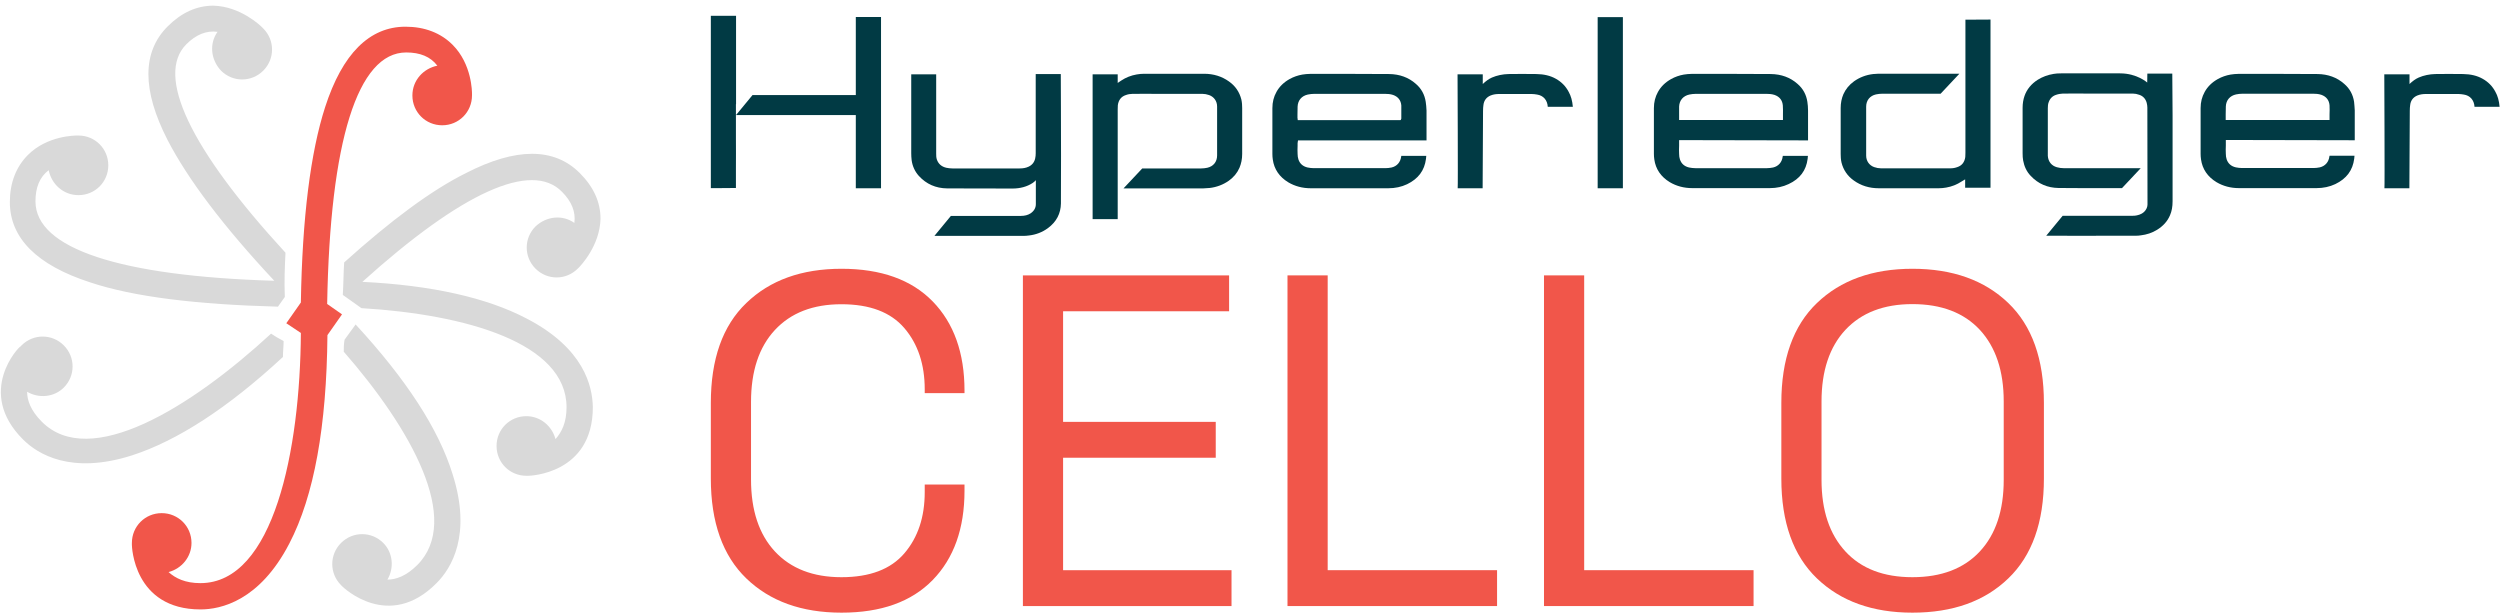 <?xml version="1.0" encoding="utf-8"?>
<!-- Generator: Adobe Illustrator 25.2.1, SVG Export Plug-In . SVG Version: 6.00 Build 0)  -->
<svg version="1.1" id="Layer_1" xmlns="http://www.w3.org/2000/svg"  x="0px" y="0px"
	 viewBox="0 0 1853.8 454.7" style="enable-background:new 0 0 1853.8 454.7;" xml:space="preserve">
<style type="text/css">
	.st0{fill:#013A44;}
	.st1{fill:#4B8047;}
	.st2{fill:#225087;}
	.st3{fill:#F1564A;}
	.st4{fill:#D9D9D9;}
	.st5{fill:#19A1A1;}
	.st6{fill:#231F20;}
	.st7{fill:#9BC792;}
	.st8{fill:#4C7F3E;}
	.st9{fill:#2775BB;}
	.st10{fill:none;}
	.st11{fill:#80C88E;}
	.st12{fill:#24282A;}
	.st13{fill:#80C88D;}
	.st14{fill:#A8D04B;}
	.st15{fill:#F99F44;}
	.st16{fill:#AA57A2;}
	.st17{fill:#24272A;}
	.st18{fill-rule:evenodd;clip-rule:evenodd;fill:#FFEA00;}
	.st19{fill:#462DE0;}
	.st20{fill:#0B3C84;}
	.st21{fill:#005CD6;}
	.st22{fill:#FEFEFE;}
	.st23{fill:#4085DF;}
	.st24{fill:#9BEBE4;}
	.st25{fill:#A1F5E3;}
	.st26{fill:#4A9BDD;}
	.st27{fill:#4084DF;}
	.st28{fill:#005CD5;}
	.st29{fill:#1D9BCF;}
	.st30{fill:#23A7CE;}
	.st31{fill:#26AECE;}
	.st32{fill:#1A95D0;}
	.st33{fill:#20A2CF;}
	.st34{fill:#0F7DD2;}
	.st35{fill:#35CDCB;}
	.st36{fill:#39D7CA;}
	.st37{fill:#0D78D3;}
	.st38{fill:#188FD0;}
	.st39{fill:#1283D2;}
	.st40{fill:#0A72D3;}
	.st41{fill:#1487D1;}
	.st42{fill:#1F9FCF;}
	.st43{fill:#0261D5;}
	.st44{fill:#37D2CA;}
	.st45{fill:#28B3CD;}
	.st46{fill:#086DD3;}
	.st47{fill:#0669D4;}
	.st48{fill:#168BD1;}
	.st49{fill:#30C2CC;}
	.st50{fill:#0464D4;}
	.st51{fill:#2AB6CD;}
	.st52{fill:#2CBACD;}
	.st53{fill:#32C7CB;}
	.st54{fill:#2EBECC;}
	.st55{fill:#2EBFCC;}
	.st56{fill:#107ED2;}
	.st57{fill:#1385D1;}
	.st58{fill:#0B73D3;}
	.st59{fill:#20A0CF;}
	.st60{fill:#0D78D2;}
	.st61{fill:#1282D2;}
	.st62{fill:#1D9ACF;}
	.st63{fill:#1B96D0;}
	.st64{fill:#096ED3;}
	.st65{fill:#1991D0;}
	.st66{fill:#0362D5;}
	.st67{fill:#0465D4;}
	.st68{fill:#28B1CD;}
	.st69{fill:#25ABCE;}
	.st70{fill:#2AB7CD;}
	.st71{fill:#2CBBCC;}
	.st72{fill:#1E9DCF;}
	.st73{fill:#2EC0CC;}
	.st74{fill:#34CDCB;}
	.st75{fill:#30C3CC;}
	.st76{fill:#42EBC8;}
	.st77{fill:#0E79D2;}
	.st78{fill:#0C75D3;}
	.st79{fill:#0B70D4;}
	.st80{fill:#39D6CA;}
	.st81{fill:#36D1CA;}
	.st82{fill:#0B74D3;}
	.st83{fill:#43ECC8;}
	.st84{fill:#1180D2;}
	.st85{fill:#1486D1;}
	.st86{fill:#0F7BD2;}
	.st87{fill:#1386D1;}
	.st88{fill:#168AD1;}
	.st89{fill:#40E5C9;}
	.st90{fill:#3DE0C9;}
	.st91{fill:#168CD1;}
	.st92{fill:#1890D0;}
	.st93{fill:#1A94D0;}
	.st94{fill:#0362D4;}
	.st95{fill:#41E7C8;}
	.st96{fill:#0566D4;}
	.st97{fill:#1E9CCF;}
	.st98{fill:#27B1CD;}
	.st99{fill:#23A8CE;}
	.st100{fill:#25ACCE;}
	.st101{fill:#1A93D0;}
	.st102{fill:#1B97D0;}
	.st103{fill:#0D77D3;}
	.st104{fill:#21A3CF;}
	.st105{fill:#2FC2CC;}
	.st106{fill:#1589D1;}
	.st107{fill:#2DBDCC;}
	.st108{fill:#34CCCB;}
	.st109{fill:#37D1CA;}
	.st110{fill:#3CDEC9;}
	.st111{fill:#31C6CB;}
	.st112{fill:#3AD8CA;}
	.st113{fill:#27B0CD;}
	.st114{fill:#3BDCC9;}
	.st115{fill:#24AACE;}
	.st116{fill:#22A5CE;}
	.st117{fill:#1D99D0;}
	.st118{fill:#20A1CF;}
	.st119{fill:#1F9CD0;}
	.st120{fill:#3FE3C9;}
	.st121{fill:#086ED3;}
	.st122{fill:#2DBBCC;}
	.st123{fill:#38D3CA;}
	.st124{fill:#29B5CD;}
	.st125{fill:#26ADCE;}
	.st126{fill:#24A8CE;}
	.st127{fill:#37D3CA;}
	.st128{fill:#1C95D0;}
	.st129{fill:#2FC1CC;}
	.st130{fill:#36CFCB;}
	.st131{fill:#33C9CB;}
	.st132{fill:#2BB7CD;}
	.st133{fill:#2DBCCC;}
	.st134{fill:#23A6CE;}
	.st135{fill:#35C9CC;}
	.st136{fill:#E3262D;}
	.st137{fill:none;stroke:#FFFFFF;stroke-width:1.438;stroke-miterlimit:10;}
	.st138{fill:none;stroke:#FFFFFF;stroke-width:1.445;stroke-miterlimit:10;}
	.st139{fill:#FFFFFF;stroke:#FFFFFF;stroke-width:1.438;stroke-miterlimit:10;}
	.st140{fill:#FFFFFF;}
	.st141{fill:#FFFFFF;stroke:#FFFFFF;stroke-width:1.445;stroke-miterlimit:10;}
</style>
<g>
	<path class="st3" d="M624,454.3c-29.6,0-53.1-8.5-70.6-25.4c-17.5-16.9-26.3-41.6-26.3-74.1v-56c0-32.5,8.7-57.2,26.3-74.1
		c17.5-16.9,41-25.4,70.6-25.4c29.3,0,51.9,8.1,67.6,24.2c15.7,16.1,23.6,38.2,23.6,66.2v1.8h-29.5v-2.8c0-18.4-5-33.6-15.1-45.4
		c-10.1-11.8-25.6-17.7-46.7-17.7c-21.1,0-37.5,6.4-49.3,19.1c-11.8,12.7-17.7,30.5-17.7,53.4v57.4c0,22.9,5.9,40.7,17.7,53.4
		c11.8,12.7,28.3,19.1,49.3,19.1c21.1,0,36.6-5.9,46.7-17.7c10.1-11.8,15.1-26.9,15.1-45.4v-5.6h29.5v4.6c0,28-7.9,50.1-23.6,66.2
		C675.8,446.3,653.3,454.3,624,454.3z"/>
	<path class="st3" d="M758.5,449.4V204.2h152.9v26.6H788.3v82h113.2v26.6H788.3v83.4h124.9v26.6H758.5z"/>
	<path class="st3" d="M954.7,449.4V204.2h29.8v218.6h125.6v26.6H954.7z"/>
	<path class="st3" d="M1144.9,449.4V204.2h29.8v218.6h125.6v26.6H1144.9z"/>
	<path class="st3" d="M1418.1,454.3c-29.6,0-53.2-8.5-70.8-25.4c-17.6-16.9-26.4-41.6-26.4-74.1v-56c0-32.5,8.8-57.2,26.4-74.1
		c17.6-16.9,41.2-25.4,70.8-25.4c29.8,0,53.5,8.5,71.1,25.4c17.6,16.9,26.4,41.6,26.4,74.1v56c0,32.5-8.8,57.2-26.4,74.1
		C1471.6,445.9,1447.9,454.3,1418.1,454.3z M1418.1,428c21.5,0,38.2-6.4,50-19.1c11.8-12.7,17.7-30.4,17.7-53.1v-58.1
		c0-22.6-5.9-40.3-17.7-53.1c-11.8-12.7-28.5-19.1-50-19.1c-21.3,0-37.8,6.4-49.7,19.1c-11.8,12.7-17.7,30.4-17.7,53.1v58.1
		c0,22.7,5.9,40.3,17.7,53.1C1380.2,421.7,1396.8,428,1418.1,428z"/>
</g>
<path class="st4" d="M211.7,187.4c-70.9-77.1-96.6-131.5-73.5-154.6c7.2-7.2,14.9-10.3,23.1-9.2c-6.2,8.7-5.1,20.6,2.6,28.8
	c8.7,8.7,22.6,8.7,31.3,0c8.7-8.7,8.7-22.6,0-31.3l-1-1c-1-1-15.9-15.4-36-15.9c-12.3,0-23.6,5.1-33.9,15.4c-19,19-19,47.3,0,84.3
	c14.9,28.8,41.1,63.7,79.1,104.3C89,204.8,26.3,184.3,26.3,149.3c0-10.3,3.1-18,9.8-23.1c2.1,10.3,10.8,18.5,22.1,18.5
	c12.3,0,22.1-9.8,22.1-22.1s-9.8-22.1-22.1-22.1h-1c-1.5,0-22.1,0-36.5,14.4c-8.7,8.7-13.4,20.6-13.4,34.9c0,26.7,20,46.8,59.6,59.6
	c32.4,10.8,79.1,16.4,139.2,18l5.1-7.2C210.7,208.4,211.2,197.6,211.7,187.4z M390.5,236.2c-29.3-15.4-70.4-24.7-121.8-27.2
	c73.5-66.3,125.4-89.9,148-66.8c7.2,7.2,10.3,14.9,9.2,23.1c-8.7-6.2-20.6-5.1-28.8,2.6c-8.7,8.7-8.7,22.6,0,31.3
	c8.7,8.7,22.6,8.7,31.3,0l1-1c1-1,15.4-15.9,15.9-36c0-12.3-5.1-23.6-15.4-33.9c-19-19-47.3-19-84.3,0
	c-25.7,12.8-55.5,34.9-90.4,66.3c-0.5,7.7-0.5,15.9-1,24.1l5.1,3.6l8.7,6.2c77.1,4.6,152.1,25.7,152.1,73.5
	c0,11.3-3.6,18.5-8.2,23.6c-2.6-9.8-11.3-17-21.6-17c-12.3,0-22.1,9.8-22.1,22.1c0,12.3,9.8,22.1,22.1,22.1h1.5
	c0.5,0,47.8-1,47.8-50.9C439.3,286.5,433.2,258.3,390.5,236.2z M205.1,250l-4.1-2.6c-59.6,55-134.6,101.2-170.1,65.2
	c-8.2-8.2-10.8-15.9-10.8-22.1c8.7,5.1,20,4.1,27.2-3.1c8.7-8.7,8.7-22.6,0-31.3c-8.7-8.7-22.6-8.7-31.3,0l-1,1
	c-0.5-0.5-33.4,33.4,2.1,68.8c10.8,10.8,35.5,26.2,80.7,11.8c33.4-10.8,70.9-34.9,112-73c0-4.1,0.5-7.7,0.5-11.8L205.1,250z
	 M254.9,260.8c49.8,57,87.9,124.8,54.5,158.2c-8.2,8.2-15.9,10.8-22.1,10.8c5.1-8.7,4.1-20-3.1-27.2c-8.7-8.7-22.6-8.7-31.3,0
	c-8.7,8.7-8.7,22.6,0,31.3l1,1c0.5,0.5,34.4,33.4,69.9-2.6c10.8-10.8,26.2-35.5,11.8-80.7c-10.3-33.4-34.4-70.4-71.9-111l-8.2,11.3
	C254.9,255.2,254.9,258.3,254.9,260.8L254.9,260.8z"/>
<path class="st3" d="M242.6,225.4c2.1-120.7,22.6-186.5,58.6-186.5c10.3,0,18,3.1,23.1,9.8c-10.3,2.1-18.5,10.8-18.5,22.1
	c0,12.3,9.8,22.1,22.1,22.1S350,83.1,350,70.7v-1c0-1.5,0-22.1-14.4-36.5c-8.7-8.7-20.6-13.4-34.9-13.4c-26.7,0-46.8,20-59.6,59.6
	c-10.8,33.4-17,82.2-18,144.9l-10.8,15.4l10.8,7.2c-0.5,86.3-20,185.5-74.5,185.5c-11.3,0-18.5-3.6-23.6-8.2
	c9.8-2.6,17-11.3,17-21.6c0-12.3-9.8-22.1-22.1-22.1s-22.1,9.8-22.1,22.1v1.5c0,0.5,1,47.8,50.9,47.8c14.9,0,43.7-6.2,65.8-48.8
	c18.5-35.5,27.7-87.3,28.3-154.6l10.8-15.4L242.6,225.4L242.6,225.4z"/>
<path class="st0" d="M1340.4,117.8c0.1-0.7,0.1-1.4,0.2-2.1c0,0,0,0,0-0.1H1322l-0.1,0.5c-0.5,4.2-3.2,7.2-7.1,8.1
	c-1.5,0.3-3.1,0.5-4.6,0.5c-17.7,0-35.4,0-53.1,0c-1.5,0-3.1-0.2-4.6-0.5c-3.5-0.8-5.8-2.9-6.8-6c-0.4-1.2-0.6-2.6-0.6-4
	c-0.1-2-0.1-4.1,0-6.1v-1.9v-2.3l95.6,0.2l0-6.7c0-5.1,0-10.3,0-15.4c0-2.4-0.2-4.5-0.5-6.5c-0.8-5.3-3.2-9.8-7.3-13.3
	c-5.4-4.8-12.1-7.2-19.8-7.3c-8.4,0-16.9-0.1-25.4-0.1c-9.3,0-18.6,0-27.8,0l-5.7,0c-1.7,0-3.6,0.2-5.6,0.5
	c-3.4,0.6-6.5,1.7-9.4,3.3c-4.3,2.4-7.6,5.6-9.8,9.6c-2,3.6-3,7.5-3,12l0,14.4c0,6.5,0,13,0,19.5c0,1.3,0.1,2.7,0.3,4.1
	c1,7.2,4.9,12.9,11.5,16.9c4.9,2.9,10.5,4.4,16.6,4.4c17.3,0,34.5,0,51.8,0l5.8,0c5,0,9.7-1,13.9-3
	C1334.7,132.6,1339.3,126.4,1340.4,117.8z M1245.1,79c0.2-4.6,3-7.9,7.6-8.9c1.5-0.3,3.1-0.5,4.7-0.5c13.6,0,27.1,0,40.7,0h11.9
	c1.6,0,3.8,0.1,5.9,0.8c3.7,1.3,5.8,4,6.1,7.8c0.2,2.2,0.1,4.5,0.1,6.7c0,0.9,0,1.9,0,2.8l0,1.3h-77v-1.7c0-0.8,0-1.6,0-2.5
	C1245.1,83,1245.1,81,1245.1,79z"/>
<path class="st0" d="M1745.6,75.5c-0.8-5.3-3.2-9.8-7.3-13.3c-5.4-4.8-12.1-7.2-19.8-7.3c-8.4,0-16.9-0.1-25.4-0.1
	c-9.3,0-18.6,0-27.8,0l-5.7,0c-1.7,0-3.6,0.2-5.6,0.5c-3.4,0.6-6.5,1.7-9.4,3.3c-4.3,2.4-7.6,5.6-9.8,9.6c-2,3.6-3,7.5-3,12l0,14.4
	c0,6.5,0,13,0,19.5c0,1.3,0.1,2.7,0.3,4.1c1,7.2,4.9,12.9,11.5,16.9c4.9,2.9,10.5,4.4,16.6,4.4c17.3,0,34.5,0,51.8,0l5.8,0
	c5,0,9.7-1,13.9-3c8.3-4,12.9-10.2,14-18.8c0.1-0.7,0.1-1.4,0.2-2.1c0,0,0,0,0-0.1h-18.5l-0.1,0.5c-0.5,4.2-3.2,7.2-7.1,8.1
	c-1.5,0.3-3.1,0.5-4.6,0.5c-17.7,0-35.4,0-53.1,0c-1.5,0-3.1-0.2-4.6-0.5c-3.5-0.8-5.8-2.9-6.8-6c-0.4-1.2-0.6-2.6-0.6-4
	c-0.1-2-0.1-4.1,0-6.1v-1.9v-2.3l95.6,0.2l0-6.7c0-5.1,0-10.3,0-15.4C1746,79.6,1745.8,77.5,1745.6,75.5z M1727.4,84.9
	c0,0.9,0,1.9,0,2.8l0,1.3h-77v-1.7c0-0.8,0-1.6,0-2.5c0-1.9,0-4,0.1-5.9c0.2-4.6,3-7.9,7.6-8.9c1.5-0.3,3.1-0.5,4.7-0.5
	c13.6,0,27.1,0,40.7,0h11.9c1.6,0,3.8,0.1,5.9,0.8c3.7,1.3,5.8,4,6.1,7.8C1727.5,80.5,1727.5,82.7,1727.4,84.9z"/>
<path class="st0" d="M1057.2,75.5c-0.8-5.3-3.2-9.8-7.3-13.3c-5.4-4.8-12.1-7.2-19.8-7.3c-8.4,0-16.9-0.1-25.4-0.1
	c-9.3,0-18.6,0-27.7,0l-5.7,0c-1.7,0-3.6,0.2-5.6,0.5c-3.4,0.6-6.5,1.7-9.4,3.3c-4.3,2.4-7.6,5.6-9.8,9.6c-2,3.6-3,7.5-3,12l0,14.3
	c0,6.6,0,13.1,0,19.7c0,1.3,0.1,2.7,0.3,4.1c1,7.2,4.9,12.9,11.5,16.9c4.9,2.9,10.5,4.4,16.6,4.4c17.3,0,34.5,0,51.8,0l5.8,0
	c5,0,9.7-1,13.9-3c8.3-4,12.9-10.2,14-18.8c0.1-0.7,0.1-1.4,0.2-2.1c0,0,0,0,0-0.1h-18.5l-0.1,0.5c-0.5,4.2-3.2,7.2-7.1,8.1
	c-1.5,0.3-3.1,0.5-4.6,0.5c-17.7,0-35.4,0-53.1,0c-1.5,0-3.1-0.2-4.6-0.5c-3.5-0.8-5.8-2.9-6.8-6c-0.4-1.2-0.6-2.6-0.6-4
	c-0.1-2-0.1-4.1,0-6.1l0-1.9c0-0.3,0-0.5,0.1-0.8l0.2-1.3h95.3l0-6.7c0-5.1,0-10.3,0-15.4C1057.7,79.6,1057.5,77.5,1057.2,75.5z
	 M1039.1,85c0,0.9,0,1.9,0,2.8c0,0.3-0.1,0.5-0.2,0.6l-0.2,0.6l-0.7,0.1h-75.7l-0.1-1.1c0-0.2-0.1-0.4-0.1-0.6c0-0.8,0-1.6,0-2.5
	c0-1.9,0-4,0.1-5.9c0.2-4.6,3-7.9,7.6-8.9c1.5-0.3,3.1-0.5,4.7-0.5c13.6,0,27.1,0,40.7,0h11.9c1.6,0,3.8,0.1,5.9,0.8
	c3.7,1.3,5.8,4,6.1,7.8C1039.1,80.6,1039.1,82.8,1039.1,85z"/>
<path class="st0" d="M545.8,77.2V11.7h-18.7v127.8c2.2,0,3.9,0,5.9,0c3,0,6.5,0,12.7-0.1V125c0.1-12.8,0-9.9,0-22.7V77.2z"/>
<path class="st0" d="M1850.4,68.1c-2.2-4.2-5.4-7.4-9.5-9.7c-4.1-2.3-8.8-3.4-14.4-3.5c-7.5-0.1-14.3-0.1-20.7,0
	c-4.3,0.1-8.6,1-12.3,2.6c-2.5,1.1-4.7,2.8-6.7,4.7l-0.1,0.1v-7.2h-18.7c0,0,0.4,84.7,0.1,84.5h18.5l0.3-57.3c0-1.7,0.1-3.2,0.3-4.5
	c0.4-3.3,2.2-5.7,5.3-7c2.2-0.9,4.4-1.1,6.3-1.1c8.1,0,16.1,0,24.2,0c1.3,0,2.6,0.2,3.9,0.4c4.7,0.7,7.7,4.1,8,9.1c0,0,0,0,0,0h18.6
	C1853.1,74.7,1852.1,71.1,1850.4,68.1z"/>
<path class="st0" d="M1163.2,68.1c-2.2-4.2-5.4-7.4-9.5-9.7c-4.1-2.3-8.8-3.4-14.4-3.5c-7.5-0.1-14.3-0.1-20.7,0
	c-4.3,0.1-8.6,1-12.3,2.6c-2.5,1.1-4.7,2.8-6.7,4.7l-0.1,0.1v-7.2h-18.7c0,0,0.4,84.7,0.1,84.5h18.5l0.3-57.3c0-1.7,0.1-3.2,0.3-4.5
	c0.4-3.3,2.2-5.7,5.3-7c2.2-0.9,4.4-1.1,6.3-1.1c8.1,0,16.1,0,24.2,0c1.3,0,2.6,0.2,3.9,0.4c4.7,0.7,7.7,4.1,8,9.1c0,0,0,0,0,0h18.6
	C1165.9,74.7,1164.9,71.1,1163.2,68.1z"/>
<path class="st0" d="M893.7,139.6c1,0,2-0.1,3-0.2l0.2,0c5.3-0.6,10.2-2.5,14.3-5.4c3.6-2.6,6.2-5.7,7.9-9.6c1.3-3.1,2-6.4,2-10.2
	c0-10.9,0-21.8,0-32.7l0-1.4c0-1.8-0.1-4.1-0.6-6.3c-1.4-5.6-4.5-10.1-9.2-13.4c-5.3-3.8-11.5-5.7-18.4-5.7c-14.9,0-29.7,0-44.6,0
	c-1.8,0-3.6,0.2-5.4,0.5c-4.1,0.7-8,2.2-11.6,4.6c-0.2,0.2-1.5,1-2.5,1.7l0,0v-6.4h-18.6v107.4c2,0,5.5,0,9,0c3.7,0,7.4,0,9.6,0
	l0-50.8c0-10,0-20.1,0-30.1l0-0.5c0-1,0-2,0.1-3.1c0.5-3.8,2.5-6.4,5.9-7.5c1.6-0.6,3.3-0.9,4.9-0.9c6.5-0.1,12.9,0,19.4,0l6.6,0
	l6.8,0c6.4,0,12.8,0,19.2,0c1.5,0,3.2,0.3,4.9,0.9c3.6,1.3,5.9,4.5,5.9,8.5c0,12.1,0,24.2,0,36.3c0,4.7-2.8,8.1-7.3,9.1
	c-1.5,0.3-3,0.5-4.6,0.5c-12.6,0-22.9,0-33.6,0H847l-13.9,14.8c14.4,0,44.3,0,59.1,0L893.7,139.6z"/>
<path class="st0" d="M1476,139.2V14.5l-18.6,0.1l0,98.7c0,1,0,2-0.1,3.1c-0.5,3.8-2.5,6.4-5.9,7.5c-1.6,0.6-3.3,0.9-4.9,0.9l-51.9,0
	c-1.5,0-3.2-0.3-4.9-0.9c-3.6-1.3-5.9-4.5-5.9-8.5c0-12.1,0-24.2,0-36.3c0-4.7,2.8-8.1,7.3-9.1c1.5-0.3,3-0.5,4.6-0.5l43.3,0
	l13.9-14.8c-14.4,0-44.3,0-59.1,0l-1.5,0c-1,0-2,0.1-3,0.2l-0.2,0c-5.4,0.6-10.2,2.5-14.3,5.4c-3.6,2.6-6.2,5.8-7.9,9.6
	c-1.3,3.1-2,6.4-2,10.2c0,11.4,0,22.7,0,34.1c0,1.8,0.1,4.1,0.6,6.3c1.4,5.6,4.5,10.1,9.2,13.4c5.3,3.8,11.5,5.7,18.4,5.7
	c14.9,0,29.7,0,44.6,0c1.8,0,3.6-0.2,5.4-0.5c4.1-0.7,8-2.2,11.6-4.6c0.2-0.2,1.2-0.8,2.5-1.5v0h0c0,0,0,0,0,0v6.2H1476z"/>
<polygon class="st0" points="1184.7,12.7 1184.7,139.6 1203.4,139.6 1203.4,12.7 "/>
<path class="st0" d="M634.6,12.7v57.8c-15.7,0-67.6,0-76.6,0l-12.2,14.8c14.6,0,66.8,0,88.8,0v54.3l18.7,0l0-127H634.6z"/>
<path class="st0" d="M1610.8,55.2c0-0.2,0-0.4,0-0.6c-2.4,0-4.8,0-7.2,0c-3.8,0-7.5,0-11.3,0l-0.1,6.6c0,0-7.5-6.8-20.1-6.8
	c-7,0-13.9,0-20.9,0c-7.6,0-15.2,0-22.8,0c-2.2,0-4,0.1-5.6,0.4c-4.4,0.7-8.3,2.2-11.7,4.3c-4.9,3.1-8.2,7.2-9.9,12.1
	c-0.9,2.6-1.4,5.5-1.4,8.8c0,7.5,0,14.9,0,22.4l0,11.2c0,2,0.1,3.8,0.4,5.4c0.8,4.4,2.6,8.3,5.6,11.4c5.5,5.9,12.5,8.9,20.7,9
	c13.7,0.2,29.7,0.1,45.2,0.1l1.8,0l13.9-14.8c-16.9,0-41.3,0-57.3,0c-1.5,0-3.1-0.2-4.9-0.7c-3.9-1.1-6.4-4.1-6.7-8.4
	c0-0.5,0-0.9,0-1.4l0-12.2l0-21.8c0-1.5,0.1-3.1,0.7-4.6c1-2.7,2.9-4.5,5.5-5.3c1.7-0.6,3.4-0.8,4.9-0.9c6.5-0.1,12.9,0,19.4,0
	l6.6,0l6.5,0c6.5,0,13,0,19.5,0c1.5,0,3.1,0.3,4.7,0.9c2.8,0.9,4.7,3,5.5,5.9c0.3,1.2,0.5,2.4,0.5,3.5l0.1,68.7h0v0.3c0,1,0,2,0,3
	c0,0.8-0.2,1.8-0.6,2.7c-1,2.2-2.7,3.8-5.2,4.7c-1.7,0.6-3.6,1-5.6,0.9l-22.2,0c-10.2,0-20.6,0-29.3,0l-12.2,14.8
	c13.4,0.1,36.9,0,54.2,0l12.2,0c1.3,0,2.6-0.1,3.8-0.3c4.2-0.5,8.3-1.8,12-4.1c4.5-2.8,7.7-6.3,9.6-10.8c1.3-3,1.9-6.3,1.9-10.4
	c0-21.3,0-42.6,0-63.8L1610.8,55.2z"/>
<path class="st0" d="M786.6,55.3c0-0.1,0-0.3,0-0.4H768v11c0,15.9,0,31.8,0,47.7c0,1.3-0.1,2.6-0.4,3.9c-0.6,2.8-2.3,4.9-4.9,6.1
	c-1.9,0.9-4,1.3-6.7,1.3h-11.7c-12.7,0-25.3,0-38,0c-1.6,0-3.1-0.2-4.6-0.5c-3.5-0.8-5.9-2.9-7-6.1c-0.5-1.5-0.5-3-0.5-4.4l0-58.2
	c0-0.2,0-0.4,0-0.6h-18.5l0,13.1c0,15.1,0,30.3,0,45.4c0,1.7,0.1,3.4,0.3,5.2c0.6,4.4,2.4,8.4,5.4,11.7c5.5,6,12.5,9.1,20.9,9.2
	l48.5,0.1c5.7,0,10.8-1.4,14.9-4.1c0.2-0.2,1.4-0.9,2.4-2.1l0,0l0,17.8c0,2.8-1.4,5.1-3.9,6.8c-2,1.3-4.4,1.9-7.3,1.9c0,0,0,0,0,0
	l-17.5,0c-11.8,0-24.7,0-34.3,0l-12.2,14.8c16.5,0,51.5,0,66.3,0c1.1,0,2.4-0.1,3.9-0.3c5.1-0.6,9.8-2.4,13.9-5.4
	c6.4-4.7,9.6-10.9,9.7-18.4c0.1-23.5,0.1-47.4,0-70.5L786.6,55.3z"/>
</svg>
